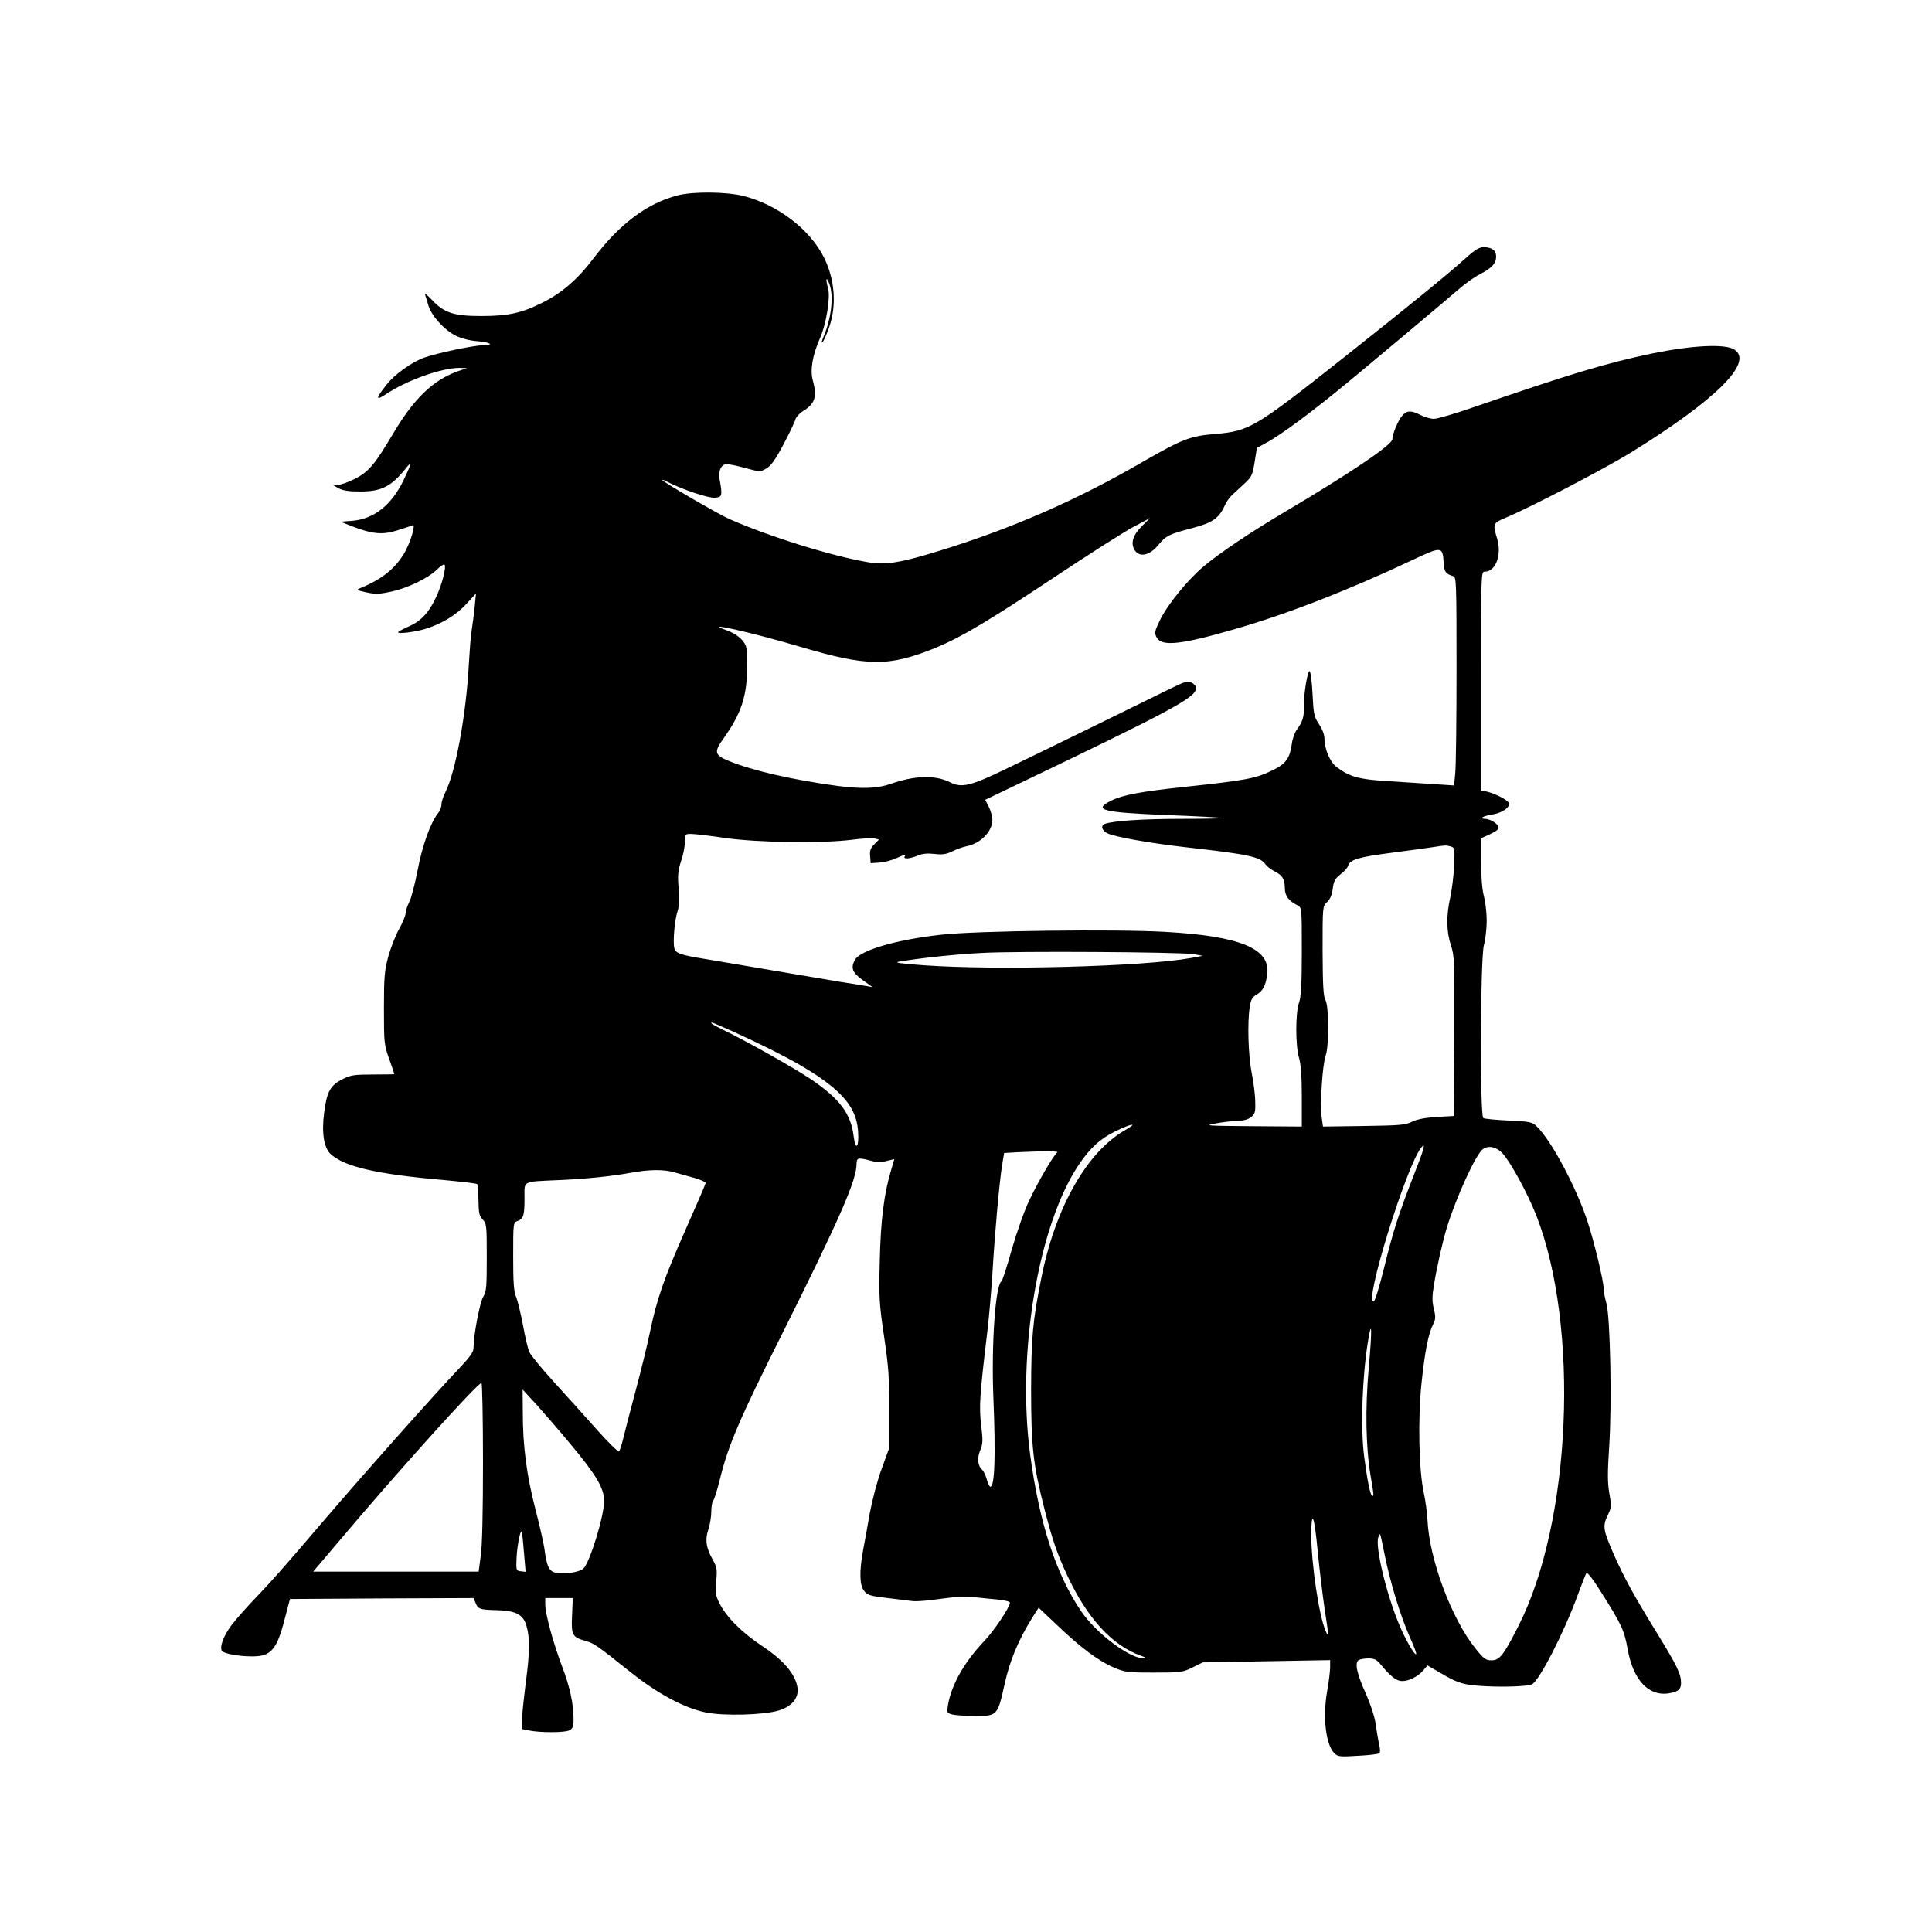 <?xml version="1.0" standalone="no"?>
<!DOCTYPE svg PUBLIC "-//W3C//DTD SVG 20010904//EN"
 "http://www.w3.org/TR/2001/REC-SVG-20010904/DTD/svg10.dtd">
<svg version="1.0" xmlns="http://www.w3.org/2000/svg"
 width="1024pt" height="1024pt" viewBox="0 0 1024 1024"
 preserveAspectRatio="xMidYMid meet">
<g transform="translate(0,1024) scale(0.1,-0.1)"
fill="#000000" stroke="none">
<path d="M3590 9204 c-161 -42 -306 -151 -444 -333 -82 -109 -169 -185 -271
-235 -111 -56 -182 -71 -325 -71 -147 0 -197 17 -263 88 -22 23 -37 35 -34 26
3 -10 11 -36 18 -59 16 -54 84 -129 144 -159 28 -14 73 -26 111 -29 72 -5 98
-22 34 -22 -46 0 -243 -41 -310 -65 -66 -23 -160 -90 -202 -145 -57 -72 -58
-86 -5 -51 109 74 297 141 391 141 l41 -1 -52 -18 c-129 -47 -230 -145 -338
-327 -98 -166 -132 -206 -206 -243 -34 -17 -74 -31 -88 -31 l-26 -1 30 -17
c22 -12 53 -17 115 -17 113 0 165 27 243 125 32 41 28 22 -14 -65 -63 -131
-155 -204 -268 -215 l-66 -5 60 -24 c110 -42 162 -47 241 -22 38 12 74 24 81
27 18 8 -10 -87 -42 -144 -49 -85 -122 -143 -235 -189 -23 -9 -20 -11 33 -23
49 -10 70 -9 134 5 86 19 193 71 240 117 18 18 36 29 39 25 11 -11 -14 -108
-45 -173 -39 -83 -81 -127 -146 -155 -30 -13 -55 -27 -55 -30 0 -10 90 1 145
18 86 26 164 74 217 132 l51 56 -7 -70 c-4 -39 -11 -95 -16 -125 -5 -30 -11
-111 -15 -180 -14 -266 -70 -573 -125 -680 -11 -22 -20 -50 -20 -63 0 -13 -8
-35 -19 -48 -40 -51 -84 -175 -108 -304 -14 -71 -33 -146 -44 -166 -10 -20
-19 -47 -19 -59 0 -12 -15 -49 -34 -83 -19 -34 -45 -100 -58 -147 -20 -75 -23
-108 -23 -275 0 -182 1 -193 28 -268 15 -42 27 -78 27 -80 0 -1 -51 -2 -112
-2 -101 0 -119 -3 -163 -25 -64 -32 -83 -67 -97 -178 -14 -106 -1 -187 35
-219 73 -67 246 -107 596 -137 96 -9 177 -18 180 -22 3 -3 6 -41 7 -85 1 -67
4 -83 22 -102 21 -22 22 -32 22 -201 0 -158 -2 -182 -19 -210 -18 -30 -51
-202 -51 -268 0 -24 -16 -47 -82 -117 -122 -128 -496 -548 -708 -796 -228
-267 -280 -325 -366 -415 -50 -52 -107 -117 -127 -144 -44 -58 -66 -121 -49
-138 13 -13 88 -27 153 -27 104 -2 135 32 177 194 l29 110 487 3 486 2 10 -24
c13 -34 22 -38 109 -40 105 -2 145 -23 162 -85 18 -63 17 -144 -4 -296 -9 -71
-18 -157 -20 -189 l-2 -60 35 -7 c59 -13 193 -13 218 0 18 10 22 20 22 59 0
81 -19 170 -61 280 -48 128 -89 279 -89 327 l0 35 73 0 73 0 -4 -92 c-5 -106
1 -115 74 -136 44 -13 57 -22 239 -167 141 -112 282 -188 395 -211 94 -20 309
-14 387 10 71 22 107 66 100 120 -10 70 -70 143 -182 218 -113 75 -193 155
-231 229 -22 45 -24 58 -18 119 6 62 4 73 -18 113 -36 63 -42 108 -23 162 8
25 15 67 15 93 0 27 5 53 10 58 6 6 21 56 35 111 43 178 103 319 327 766 310
620 398 822 398 908 0 33 8 35 75 17 33 -9 56 -9 85 -1 22 5 40 10 40 9 0 -1
-7 -23 -15 -51 -39 -128 -57 -269 -62 -485 -5 -199 -3 -229 23 -405 24 -162
28 -220 27 -390 l0 -200 -40 -110 c-23 -62 -50 -166 -63 -235 -12 -69 -28
-159 -36 -200 -20 -111 -18 -182 6 -212 17 -22 32 -27 117 -37 54 -7 116 -14
139 -17 23 -3 90 3 150 12 72 10 131 14 174 9 36 -4 94 -10 130 -13 40 -4 64
-11 63 -18 -6 -31 -84 -147 -140 -206 -105 -111 -172 -232 -189 -338 -6 -37
-5 -39 22 -47 16 -4 71 -8 122 -8 118 0 119 1 156 166 27 126 75 240 148 356
l33 52 94 -89 c125 -120 224 -194 302 -227 60 -26 73 -28 214 -28 142 0 153 1
205 27 l55 27 338 6 337 6 0 -38 c0 -21 -7 -78 -16 -128 -24 -136 -7 -282 38
-327 19 -19 28 -20 126 -14 59 3 109 9 114 14 4 4 3 26 -3 49 -5 24 -13 72
-18 107 -5 38 -27 103 -51 158 -48 105 -61 165 -39 179 8 5 31 9 52 9 31 0 44
-6 65 -32 55 -66 84 -88 114 -88 36 0 84 24 112 57 l22 26 81 -47 c59 -35 97
-50 144 -56 95 -14 299 -12 329 3 39 20 168 271 240 467 23 63 45 119 49 123
5 4 38 -38 73 -95 112 -176 127 -209 144 -304 29 -170 114 -259 225 -238 46 9
59 21 59 54 0 48 -21 91 -128 265 -123 200 -176 297 -230 420 -55 126 -58 146
-32 201 21 43 22 50 10 118 -10 57 -10 110 -1 247 15 224 6 692 -15 763 -8 27
-14 61 -14 74 0 42 -51 253 -87 362 -62 185 -193 429 -269 501 -23 22 -36 25
-148 30 -67 3 -128 9 -134 13 -19 12 -16 844 3 916 8 30 15 89 15 130 0 41 -7
100 -15 130 -9 35 -15 102 -15 181 l0 126 40 18 c59 27 66 39 34 64 -15 12
-38 21 -53 21 -36 1 -9 16 44 24 50 9 90 38 82 60 -7 17 -74 51 -119 61 l-28
5 0 580 c0 578 0 580 20 580 58 0 91 91 65 176 -24 78 -22 82 48 111 141 60
522 259 662 345 452 280 651 478 548 545 -48 32 -223 23 -434 -20 -248 -52
-430 -107 -951 -286 -97 -34 -191 -61 -208 -61 -17 0 -48 9 -70 20 -51 26 -72
25 -97 -2 -22 -25 -53 -98 -53 -126 -1 -29 -217 -176 -565 -382 -183 -108
-348 -219 -432 -289 -87 -72 -197 -208 -236 -290 -28 -59 -29 -66 -16 -90 27
-49 129 -38 415 45 275 79 601 206 934 363 164 77 166 77 172 -14 3 -47 10
-56 51 -69 16 -5 17 -37 17 -494 0 -269 -3 -517 -7 -552 l-6 -63 -106 7 c-58
4 -170 11 -248 16 -150 9 -201 23 -269 75 -35 26 -64 96 -64 151 0 20 -12 51
-29 76 -26 39 -29 53 -34 157 -3 63 -10 118 -15 123 -11 11 -33 -125 -31 -187
2 -50 -7 -82 -36 -120 -12 -16 -25 -51 -28 -78 -10 -74 -31 -104 -95 -136 -94
-47 -139 -56 -477 -92 -225 -24 -324 -42 -384 -72 -101 -50 -52 -63 294 -77
159 -6 292 -13 294 -16 2 -2 -94 -4 -215 -4 -201 0 -357 -10 -406 -26 -26 -8
-19 -36 12 -51 40 -19 220 -51 410 -73 346 -39 399 -51 428 -92 7 -10 28 -26
45 -35 44 -22 56 -41 57 -89 0 -42 19 -68 68 -93 22 -12 22 -13 22 -244 0
-177 -4 -242 -15 -272 -19 -54 -19 -227 0 -291 10 -34 15 -96 15 -207 l0 -158
-262 2 c-247 2 -259 3 -193 15 39 7 91 13 116 13 30 1 55 8 70 20 21 17 24 27
22 83 0 34 -9 104 -19 153 -18 94 -23 265 -10 348 6 39 13 52 36 65 34 20 50
50 57 112 15 133 -146 199 -542 221 -264 15 -1000 6 -1185 -15 -239 -26 -432
-83 -459 -134 -23 -43 -13 -67 42 -107 l52 -37 -40 7 c-22 4 -78 13 -125 20
-47 8 -206 35 -355 60 -148 25 -310 53 -360 61 -142 23 -164 31 -171 60 -8 33
2 150 17 193 8 22 10 65 6 121 -6 73 -3 98 13 146 11 31 20 77 20 101 0 42 1
43 33 43 18 0 98 -9 177 -21 172 -25 515 -30 674 -10 54 7 109 10 122 7 l23
-6 -25 -25 c-20 -20 -25 -34 -22 -63 l3 -37 44 3 c24 1 64 11 89 22 51 23 56
24 47 10 -9 -15 27 -12 69 5 25 11 52 13 89 9 42 -5 62 -2 93 13 21 11 55 23
74 27 76 14 140 78 140 141 0 17 -9 48 -19 69 l-19 37 121 58 c871 417 997
484 997 535 0 9 -11 22 -25 28 -21 10 -36 5 -112 -32 -221 -109 -695 -341
-862 -421 -198 -96 -243 -107 -308 -74 -77 38 -186 35 -313 -10 -69 -24 -149
-27 -277 -11 -239 32 -457 82 -580 133 -76 31 -80 47 -28 119 94 132 125 225
125 379 0 106 -1 112 -27 143 -17 20 -49 40 -83 52 -141 50 135 -12 385 -86
364 -108 475 -109 725 -7 135 56 269 135 635 378 176 117 361 235 410 261 l90
48 -41 -41 c-50 -49 -63 -93 -39 -130 25 -38 79 -27 123 27 43 51 55 58 181
91 110 29 142 52 175 124 7 17 24 40 37 52 13 12 43 39 65 60 38 35 43 45 54
114 l12 75 46 25 c78 41 253 171 440 326 212 176 500 418 585 491 34 30 84 65
110 78 64 33 87 58 87 94 0 33 -22 50 -68 50 -21 0 -46 -15 -93 -58 -93 -84
-303 -255 -654 -533 -462 -365 -493 -384 -673 -399 -134 -11 -173 -26 -387
-149 -348 -202 -694 -353 -1075 -470 -207 -64 -288 -77 -378 -61 -196 33 -531
138 -740 231 -64 29 -352 197 -352 205 0 3 12 -2 28 -10 78 -40 217 -87 251
-84 39 3 41 10 25 99 -7 45 9 79 38 79 12 0 57 -9 100 -21 77 -21 78 -21 110
-2 25 14 48 47 91 128 31 59 60 119 63 132 3 12 21 32 40 44 64 39 76 75 52
164 -15 54 -1 133 38 222 33 73 57 219 43 265 -14 51 -10 67 7 23 24 -63 11
-182 -31 -280 -9 -22 -12 -35 -6 -29 7 6 23 42 36 80 41 116 30 256 -29 372
-75 148 -245 277 -424 323 -91 23 -269 25 -352 3z m4098 -3450 c23 -7 23 -9
19 -103 -2 -53 -12 -127 -20 -166 -22 -97 -21 -183 3 -255 19 -57 20 -82 18
-483 l-3 -422 -90 -5 c-61 -4 -103 -12 -130 -25 -36 -18 -64 -20 -256 -23
l-217 -3 -7 51 c-9 68 4 275 21 324 19 54 18 262 -1 296 -11 20 -14 75 -15
261 0 235 0 236 24 258 16 15 26 38 30 71 5 41 13 54 41 76 19 14 37 34 40 45
11 33 54 46 230 69 94 12 193 26 220 30 69 11 67 10 93 4z m-1363 -571 l50 -9
-65 -12 c-249 -45 -1025 -66 -1415 -38 -124 9 -159 14 -130 19 112 19 297 39
435 46 184 11 1053 5 1125 -6z m-2432 -414 c288 -131 447 -223 546 -314 71
-67 104 -130 109 -213 6 -83 -13 -104 -23 -27 -15 124 -74 202 -233 309 -91
60 -335 198 -464 260 -52 26 -68 36 -53 36 3 0 56 -23 118 -51z m2070 -519
c-202 -116 -367 -406 -442 -775 -48 -237 -55 -320 -56 -600 0 -302 11 -398 70
-630 44 -170 67 -239 124 -360 106 -225 237 -367 389 -421 27 -10 31 -13 15
-14 -75 -1 -253 133 -332 249 -134 197 -222 467 -271 831 -72 538 43 1220 260
1540 59 87 113 136 192 174 88 43 123 47 51 6z m1529 -242 c-80 -206 -108
-292 -157 -492 -24 -97 -47 -172 -54 -174 -55 -18 172 716 252 816 26 32 15
-9 -41 -150z m471 120 c45 -50 132 -210 179 -328 231 -592 187 -1627 -95
-2180 -78 -154 -99 -180 -142 -180 -30 0 -41 8 -85 63 -127 158 -244 472 -254
680 -2 40 -11 106 -20 147 -26 122 -31 388 -12 575 18 173 37 268 62 316 13
26 14 39 4 81 -10 39 -10 67 0 126 15 94 45 227 69 307 50 161 151 382 189
413 29 23 73 14 105 -20z m-2359 4 c-19 -13 -102 -155 -148 -253 -26 -53 -67
-170 -93 -260 -25 -90 -50 -167 -55 -170 -32 -21 -54 -329 -43 -614 13 -316 7
-475 -16 -475 -4 0 -13 17 -19 39 -5 21 -17 44 -24 51 -24 19 -28 63 -10 105
14 34 14 51 4 134 -11 99 -8 151 34 501 8 69 20 204 26 300 13 221 37 485 51
572 l11 67 71 4 c146 7 222 6 211 -1z m-2028 -106 c27 -8 75 -21 107 -30 31
-9 57 -21 57 -26 0 -5 -47 -114 -104 -242 -117 -265 -154 -370 -191 -548 -14
-69 -49 -210 -77 -315 -28 -104 -57 -217 -65 -250 -8 -33 -18 -64 -22 -68 -4
-4 -57 47 -117 115 -60 67 -162 181 -228 253 -65 71 -124 144 -131 160 -7 17
-22 80 -33 141 -12 62 -28 129 -36 149 -13 29 -16 77 -16 216 0 179 0 179 24
188 31 12 36 29 36 122 0 93 -15 85 175 94 147 6 284 20 388 39 98 18 174 19
233 2z m3679 -1033 c-20 -220 -16 -423 10 -578 18 -106 18 -108 6 -101 -9 6
-25 84 -41 209 -19 151 -10 420 21 610 20 124 22 61 4 -140z m-4695 -500 c0
-261 -4 -449 -12 -500 l-11 -83 -438 0 -439 0 133 157 c304 361 738 843 759
843 4 0 8 -188 8 -417z m472 83 c129 -155 170 -225 170 -291 0 -81 -76 -327
-110 -359 -22 -19 -97 -31 -145 -22 -37 7 -49 32 -62 131 -4 28 -25 120 -47
205 -47 182 -67 337 -67 510 l-1 125 73 -79 c39 -44 125 -142 189 -220z m3953
-567 c9 -90 25 -221 35 -291 23 -148 24 -164 6 -122 -35 80 -76 357 -76 508 1
146 17 102 35 -95z m-4207 -7 l8 -93 -26 3 c-24 3 -25 4 -22 73 4 75 24 165
29 130 2 -11 7 -62 11 -113z m4562 -7 c30 -147 83 -320 131 -429 22 -48 38
-90 35 -93 -8 -9 -59 80 -94 166 -66 161 -123 402 -107 452 4 11 8 19 10 17 2
-2 13 -52 25 -113z"/>
</g>
</svg>
